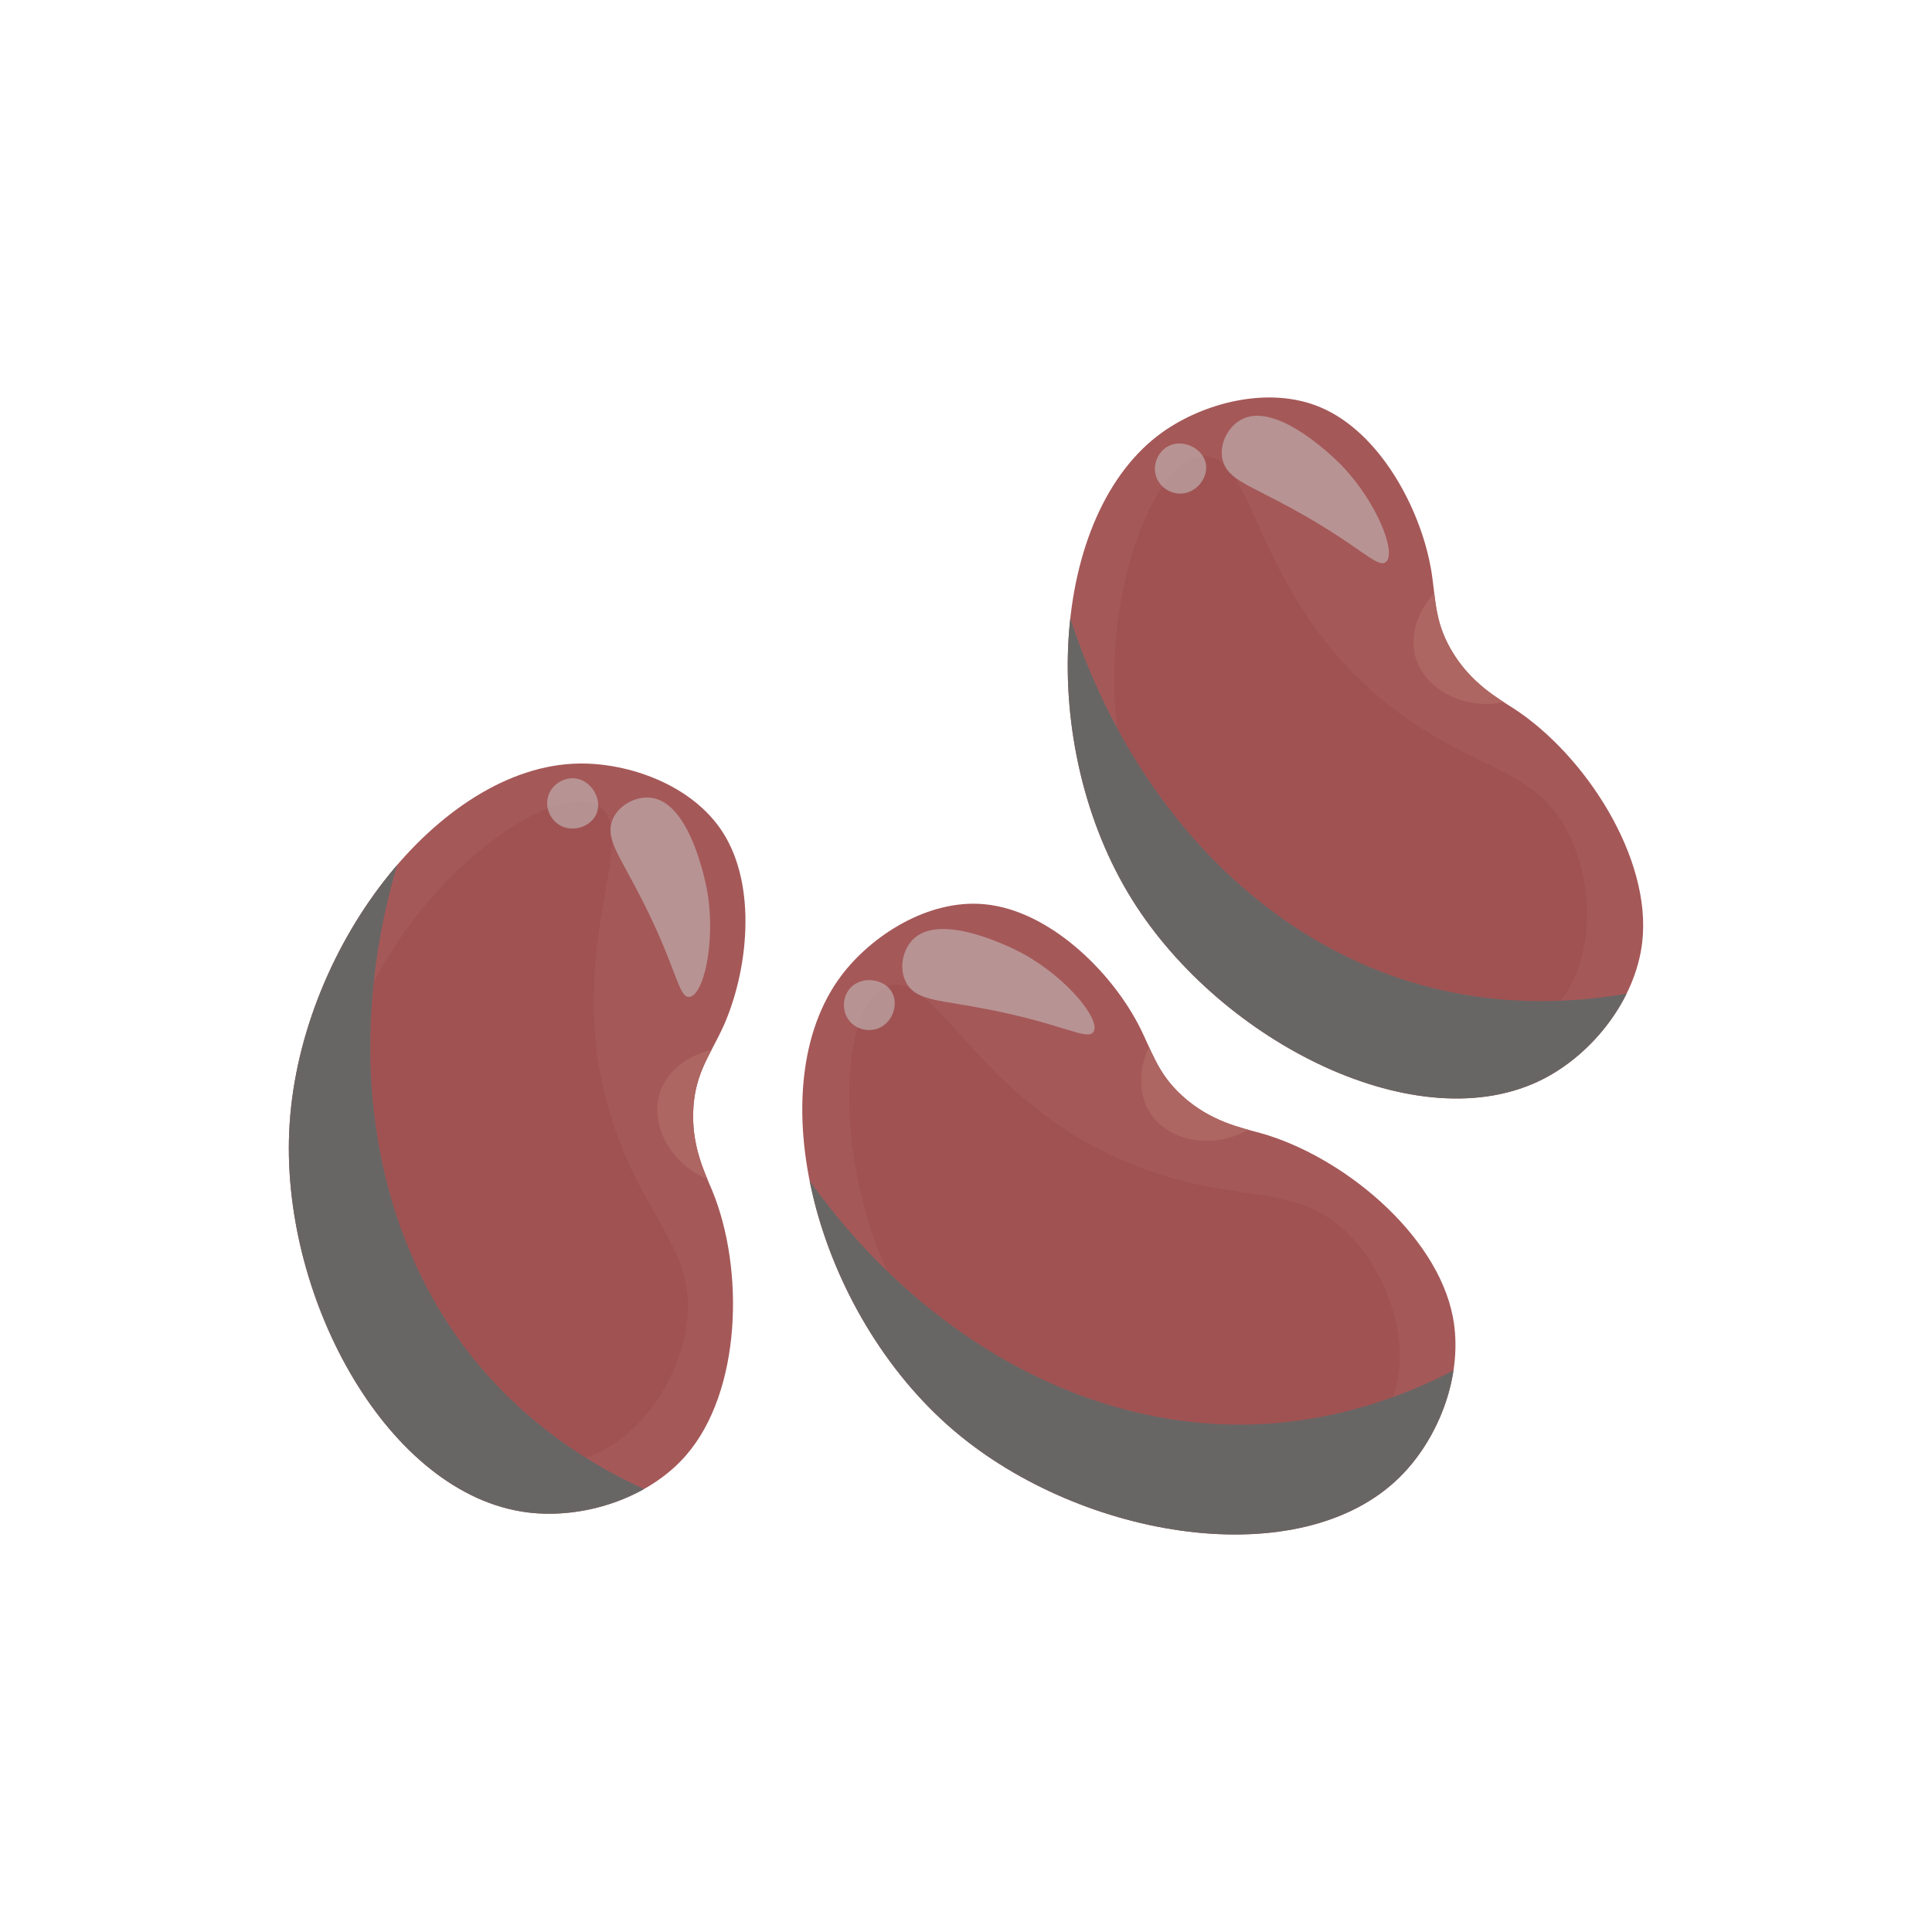 <?xml version="1.0" encoding="UTF-8"?>
<svg xmlns="http://www.w3.org/2000/svg" xmlns:xlink="http://www.w3.org/1999/xlink" viewBox="0 0 540 540">
  <defs>
    <style>
      .cls-1 {
        fill: #a05252;
      }

      .cls-2 {
        clip-path: url(#clippath-2);
      }

      .cls-3 {
        isolation: isolate;
      }

      .cls-4 {
        clip-path: url(#clippath-1);
      }

      .cls-5 {
        fill: #a55858;
      }

      .cls-6 {
        fill: #c9c9c9;
        opacity: .53;
      }

      .cls-6, .cls-7 {
        mix-blend-mode: overlay;
      }

      .cls-7 {
        fill: #686665;
      }

      .cls-8 {
        clip-path: url(#clippath);
      }

      .cls-9 {
        fill: none;
      }

      .cls-10 {
        fill: #ad6661;
      }
    </style>
    <clipPath id="clippath">
      <path class="cls-9" d="m202.13,287c6.95-15.44,9.61-39.23-.12-54.38-8.58-13.35-26.44-19.45-40.3-19.21-39.02.68-78.79,52.22-80.89,103.2-1.93,47.05,27.91,101.18,66.54,106.1,15.45,1.97,33.77-3.76,44.33-15.87,15.63-17.92,16.41-52.23,7.36-74.11-2.02-4.89-6.03-12.77-5.22-23.54.73-9.75,4.87-14.6,8.29-22.21Z"/>
    </clipPath>
    <clipPath id="clippath-1">
      <path class="cls-9" d="m318.04,286.1c-7.89-14.98-25-31.72-42.93-33.37-15.8-1.46-31.6,8.87-39.94,19.93-23.49,31.17-7.35,94.24,31.54,127.27,35.89,30.49,96.92,40.29,124.58,12.87,11.06-10.97,17.83-28.92,14.79-44.71-4.5-23.34-31.06-45.09-53.87-51.42-5.1-1.42-13.78-3.1-21.76-10.37-7.23-6.58-8.51-12.83-12.4-20.2Z"/>
    </clipPath>
    <clipPath id="clippath-2">
      <path class="cls-9" d="m399.89,158.64c-2.99-16.67-14.23-37.8-30.82-44.8-14.62-6.17-32.81-1.11-44.1,6.92-31.81,22.61-35.51,87.6-8.44,130.85,24.99,39.92,80.19,67.72,114.85,49.95,13.86-7.11,25.74-22.18,27.62-38.14,2.77-23.61-15.97-52.37-35.79-65.31-4.44-2.89-12.19-7.13-17.61-16.47-4.9-8.46-4.23-14.8-5.7-23.01Z"/>
    </clipPath>
  </defs>
  <g class="cls-3">
    <g id="_Layer_" data-name="&amp;lt;Layer&amp;gt;">
      <g>
        <g>
          <path class="cls-5" d="m202.13,287c6.95-15.44,9.61-39.23-.12-54.38-8.58-13.35-26.44-19.45-40.3-19.21-39.02.68-78.79,52.22-80.89,103.2-1.93,47.05,27.91,101.18,66.54,106.1,15.45,1.97,33.77-3.76,44.33-15.87,15.63-17.92,16.41-52.23,7.36-74.11-2.02-4.89-6.03-12.77-5.22-23.54.73-9.75,4.87-14.6,8.29-22.21Z"/>
          <path class="cls-1" d="m104.46,274.53c-1.46,2.87-23.35,47.67-.61,90.93,1.18,2.24,26.42,48.97,56.6,42.86,16.4-3.32,28.9-21.16,31.41-37.63,3.17-20.84-11.25-29.06-20.35-56.27-15.94-47.68,8.66-81.38-4.35-89.05-12.62-7.44-46.74,17.79-62.7,49.16Z"/>
          <g class="cls-8">
            <path class="cls-7" d="m136.89,186.49c-43.06,65.27-44.14,143.09-5.24,192.39,26.17,33.16,63.18,44.22,80.65,48.1-62.93,26.73-129.55,34.4-158.03,4.91-36.91-38.22-17.6-146.92,82.61-245.39Z"/>
            <path class="cls-10" d="m201.89,292.93c-8.28.85-15.28,5.77-17.45,12.43-3.06,9.39,3.58,21.9,16.58,25.3.29-12.58.58-25.16.87-37.74Z"/>
          </g>
          <path class="cls-6" d="m182.5,223.06c-4.57-.85-10.01,2.03-11.51,6.63-1.66,5.07,2.32,9.62,8.78,22.42,9.36,18.56,9.84,26.55,12.78,26.53,4.03-.03,7.49-15.13,5.21-29.04-.18-1.09-4.23-24.48-15.25-26.54Z"/>
          <path class="cls-6" d="m160.74,217.55c-3.22-.36-6.77,1.81-7.62,5.36-.77,3.18.89,6.39,3.5,7.83,3.61,1.98,8.58.31,10.1-3.3,1.72-4.08-1.5-9.39-5.98-9.89Z"/>
        </g>
        <g>
          <path class="cls-5" d="m318.04,286.1c-7.89-14.98-25-31.72-42.93-33.37-15.8-1.46-31.6,8.87-39.94,19.93-23.49,31.17-7.35,94.24,31.54,127.27,35.89,30.49,96.92,40.29,124.58,12.87,11.06-10.97,17.83-28.92,14.79-44.71-4.5-23.34-31.06-45.09-53.87-51.42-5.1-1.42-13.78-3.1-21.76-10.37-7.23-6.58-8.51-12.83-12.4-20.2Z"/>
          <path class="cls-1" d="m248.1,355.4c1.36,2.92,23.19,47.75,71.28,56.46,2.49.45,54.86,9.32,68.62-18.22,7.48-14.97,1.12-35.8-10.32-47.92-14.47-15.33-29.83-9.02-56.87-18.6-47.38-16.79-58.8-56.92-72.86-51.39-13.63,5.36-14.75,47.79.14,79.68Z"/>
          <g class="cls-4">
            <path class="cls-7" d="m198.68,275.64c24.93,74.11,85.6,122.87,148.39,122.55,42.24-.21,73.74-22.57,87.55-33.95-17.67,66.05-52.64,123.27-93.41,127.56-52.84,5.56-126.62-76.57-142.53-216.16Z"/>
            <path class="cls-10" d="m322.58,289.94c-4.43,7.05-4.86,15.6-.94,21.41,5.52,8.19,19.46,10.66,30.15,2.51-9.73-7.97-19.47-15.94-29.2-23.92Z"/>
          </g>
          <path class="cls-6" d="m255.57,262.21c-3.49,3.08-4.56,9.13-1.86,13.15,2.98,4.43,9.01,4.09,23.07,6.88,20.39,4.05,26.98,8.59,28.77,6.26,2.46-3.19-7.31-15.21-19.68-21.98-.97-.53-21.9-11.74-30.3-4.32Z"/>
          <path class="cls-6" d="m237.83,275.97c-2.27,2.32-2.74,6.45-.47,9.31,2.03,2.56,5.58,3.24,8.33,2.06,3.79-1.63,5.52-6.57,3.62-9.99-2.16-3.87-8.33-4.6-11.47-1.38Z"/>
        </g>
        <g>
          <path class="cls-5" d="m399.89,158.64c-2.99-16.67-14.23-37.8-30.82-44.8-14.62-6.17-32.81-1.11-44.1,6.92-31.81,22.61-35.51,87.6-8.44,130.85,24.99,39.92,80.19,67.72,114.85,49.95,13.86-7.11,25.74-22.18,27.62-38.14,2.77-23.61-15.97-52.37-35.79-65.31-4.44-2.89-12.19-7.13-17.61-16.47-4.9-8.46-4.23-14.8-5.7-23.01Z"/>
          <path class="cls-1" d="m312.26,203.53c.42,3.2,7.66,52.52,50.86,75.37,2.24,1.18,49.47,25.48,70.92,3.39,11.66-12.01,11.9-33.79,4.66-48.79-9.16-18.99-25.71-17.62-48.58-34.93-40.09-30.34-38.83-72.04-53.9-71.02-14.61.99-28.51,41.09-23.96,75.99Z"/>
          <g class="cls-2">
            <path class="cls-7" d="m289.28,112.56c1.34,78.18,44.42,143,104.37,161.7,40.33,12.58,77.11.79,93.72-5.88-36.82,57.61-87.46,101.57-127.62,93.33-52.04-10.68-97.53-111.28-70.47-249.15Z"/>
            <path class="cls-10" d="m403.05,163.67c-6.36,5.38-9.34,13.4-7.37,20.12,2.78,9.48,15.33,16.05,27.97,11.51-6.87-10.54-13.73-21.09-20.6-31.63Z"/>
          </g>
          <path class="cls-6" d="m347.57,116.97c-4.26,1.88-7.11,7.33-5.75,11.97,1.5,5.12,7.35,6.62,19.91,13.54,18.21,10.03,23.12,16.34,25.53,14.67,3.31-2.3-2.37-16.71-12.11-26.9-.76-.8-17.32-17.81-27.58-13.28Z"/>
          <path class="cls-6" d="m326.5,124.72c-2.86,1.52-4.56,5.32-3.26,8.73,1.16,3.05,4.34,4.78,7.31,4.48,4.1-.41,7.25-4.59,6.47-8.43-.88-4.34-6.55-6.9-10.52-4.79Z"/>
        </g>
      </g>
    </g>
  </g>
</svg>
